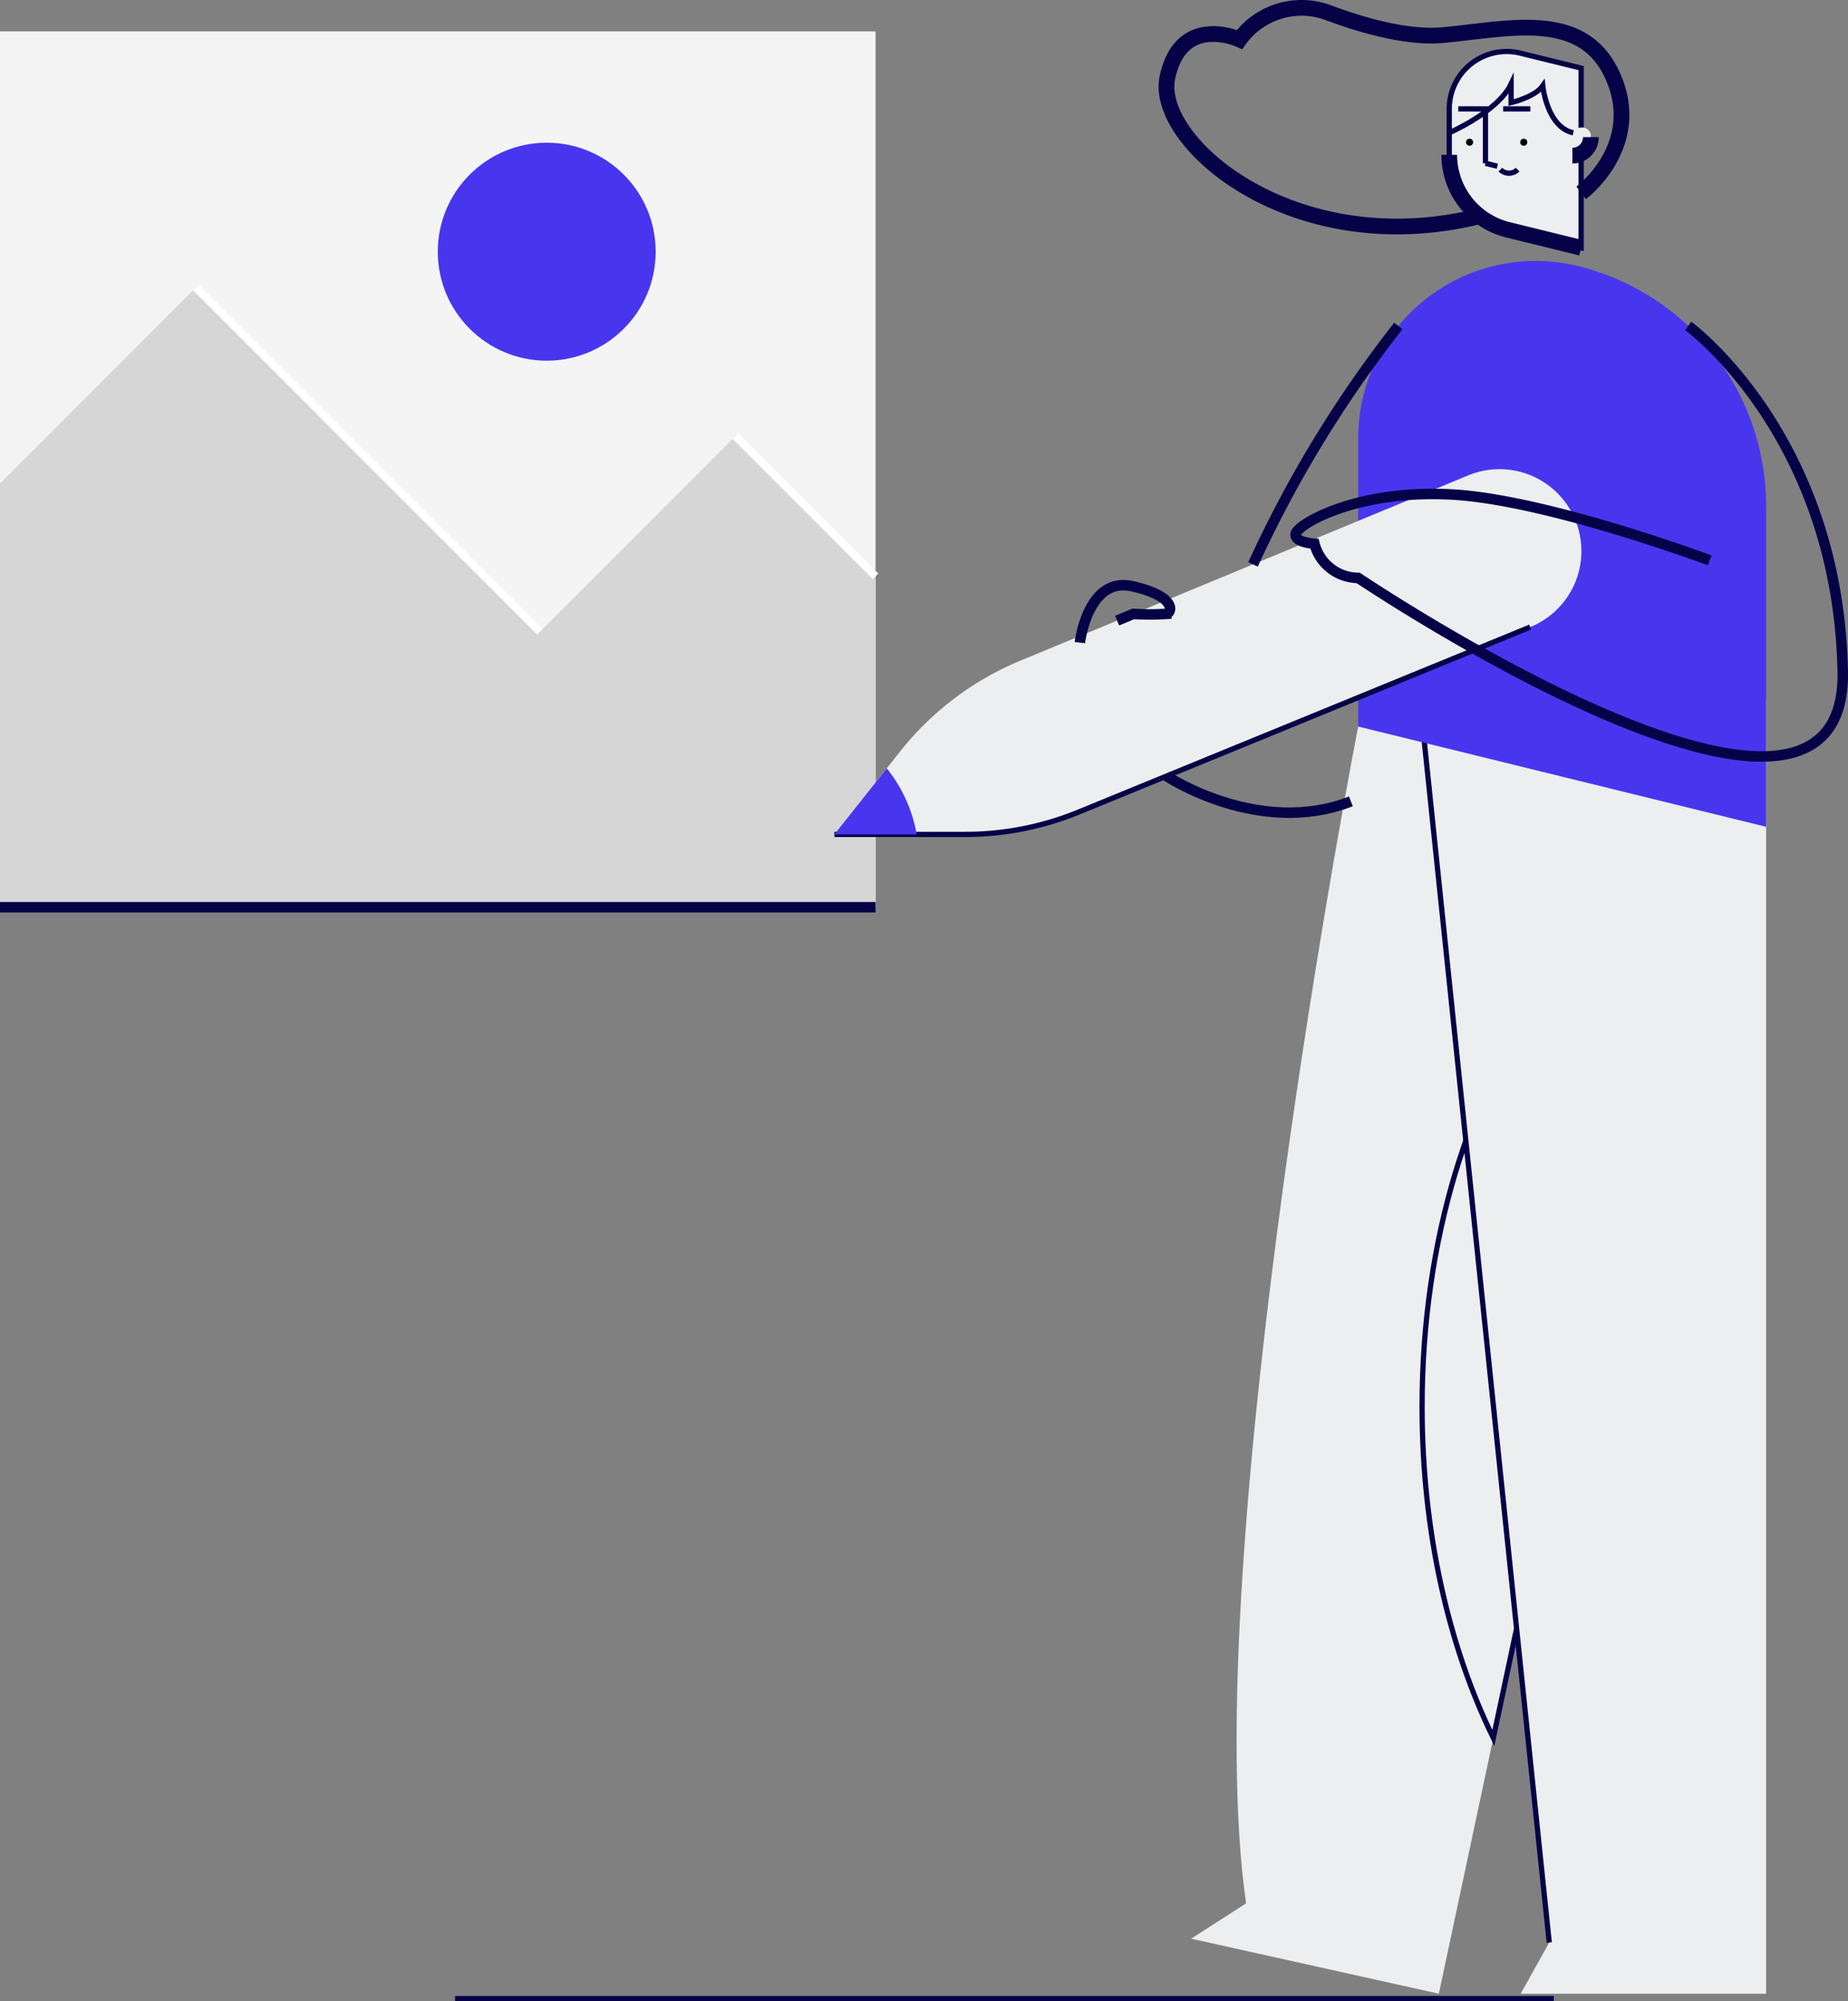 <svg xmlns="http://www.w3.org/2000/svg" viewBox="0 0 352.524 381.618"><rect x="0" y="0" width="352.524" height="381.618" fill="#808080" stroke="none"/><defs><style>.cls-1{fill:#f4f4f4;}.cls-2{fill:#d6d6d6;}.cls-3,.cls-4,.cls-7,.cls-9{fill:none;}.cls-3{stroke:#fff;stroke-width:1.5px;}.cls-3,.cls-4,.cls-7,.cls-8,.cls-9{stroke-miterlimit:10;}.cls-4,.cls-7,.cls-8,.cls-9{stroke:#050247;}.cls-4{stroke-width:2px;}.cls-5{fill:#4836ee;}.cls-6,.cls-8{fill:#edeeef;}.cls-9{stroke-width:3px;}</style></defs><g id="Capa_2" data-name="Capa 2"><g id="DESKTOP"><g id="HEADER"><g id="imagen"><path class="cls-1" d="M0,5.984H167.018v167.018H0Z"/><path class="cls-2" d="M167.018,109.894,140.295,83.171,102.997,120.469,37.363,54.841,0,92.205v80.797H167.018Z"/><path class="cls-3" d="M167.018,109.894,140.295,83.171"/><path class="cls-3" d="M102.997,120.469,37.363,54.841"/><path class="cls-4" d="M0,173.002H167.018"/><circle class="cls-5" cx="104.295" cy="47.995" r="20.783"/><path class="cls-6" d="M287.799,138.543H259.084S228.217,296.568,237.702,362.961l-10.48,6.728,47.251,10.492,28.193-132.298Z"/><path class="cls-7" d="M271.278,268.227c0,23.854,5.08,45.799,13.587,63.185l17.784-83.524-8.003-58.882c-14.251,18.738-23.368,47.269-23.368,79.22Z"/><path class="cls-6" d="M271.278,137.387l65.628-3.806v246.606H290.081l5.454-9.769Z"/><path class="cls-7" d="M295.534,370.418,271.278,137.381"/><path class="cls-8" d="M276.459,20.762v8.767a14.725,14.725,0,0,0,11.21,14.298l13.948,3.426V12.985l-11.601-2.851A10.949,10.949,0,0,0,276.459,20.762Z"/><path class="cls-9" d="M276.459,29.529a14.725,14.725,0,0,0,11.21,14.298l13.948,3.426"/><circle cx="290.668" cy="27.117" r="0.67"/><circle cx="280.335" cy="27.117" r="0.67"/><path class="cls-7" d="M283.37,31.13V20.762h-5.193"/><path class="cls-7" d="M291.936,20.762h-5.193"/><path class="cls-6" d="M299.957,26.073v3.604a3.515,3.515,0,0,0,3.515-3.515v-.326C303.264,23.655,299.957,23.886,299.957,26.073Z"/><path class="cls-9" d="M299.957,29.678a3.515,3.515,0,0,0,3.515-3.515V26.156"/><path class="cls-7" d="M286.21,32.339a2.318,2.318,0,0,0,3.278.012l.012-.012"/><path class="cls-7" d="M283.37,31.136l2.27.563"/><path class="cls-7" d="M276.459,25.321s9.307-4.031,11.796-9.307v3.557s4.564-1.067,6.046-3.201c0,0,.782,7.884,5.815,8.951"/><path class="cls-9" d="M301.616,36.773s11.773-8.732,6.201-21.892-19.799-9.366-32.603-8.18c-6.746.593-15.235-1.814-21.755-4.256a14.642,14.642,0,0,0-17.013,5.086s-11.144-5.098-13.753,7.232,24.026,35.271,59.551,26.468"/><path class="cls-5" d="M259.084,83.615v54.928l77.821,19.123V96.497a47.127,47.127,0,0,0-35.876-45.763,33.866,33.866,0,0,0-41.946,32.882Z"/><path class="cls-6" d="M280.003,90.681l-85.361,35.301a57.198,57.198,0,0,0-22.899,17.268l-12.579,15.863h24.974a57.021,57.021,0,0,0,21.595-4.25l86.162-35.289a15.622,15.622,0,1,0-11.891-28.892Z"/><path class="cls-7" d="M159.164,159.113h24.974a57.021,57.021,0,0,0,21.595-4.25l86.162-35.289"/><path class="cls-4" d="M322.044,62.15s28.525,20.783,29.473,65.835-92.433-17.784-92.433-17.784a8.668,8.668,0,0,1-8.341-6.521s-4.031-.231-3.557-1.962,11.382-8.376,29.639-7.428,49.32,12.567,49.32,12.567"/><path class="cls-5" d="M159.164,159.113h15.709a27.914,27.914,0,0,0-5.709-12.597Z"/><path class="cls-4" d="M266.749,62.15a225.852,225.852,0,0,0-27.725,45.479"/><path class="cls-4" d="M222.515,147.98s17.594,11.696,35.182,4.831"/><path class="cls-4" d="M205.994,122.538s1.482-12.632,9.959-10.753,7.706,5.027,6.521,5.282a50.65,50.65,0,0,1-6.284,0l-3.083,1.28"/><path class="cls-7" d="M86.808,381.118h209.592"/></g></g></g></g></svg>